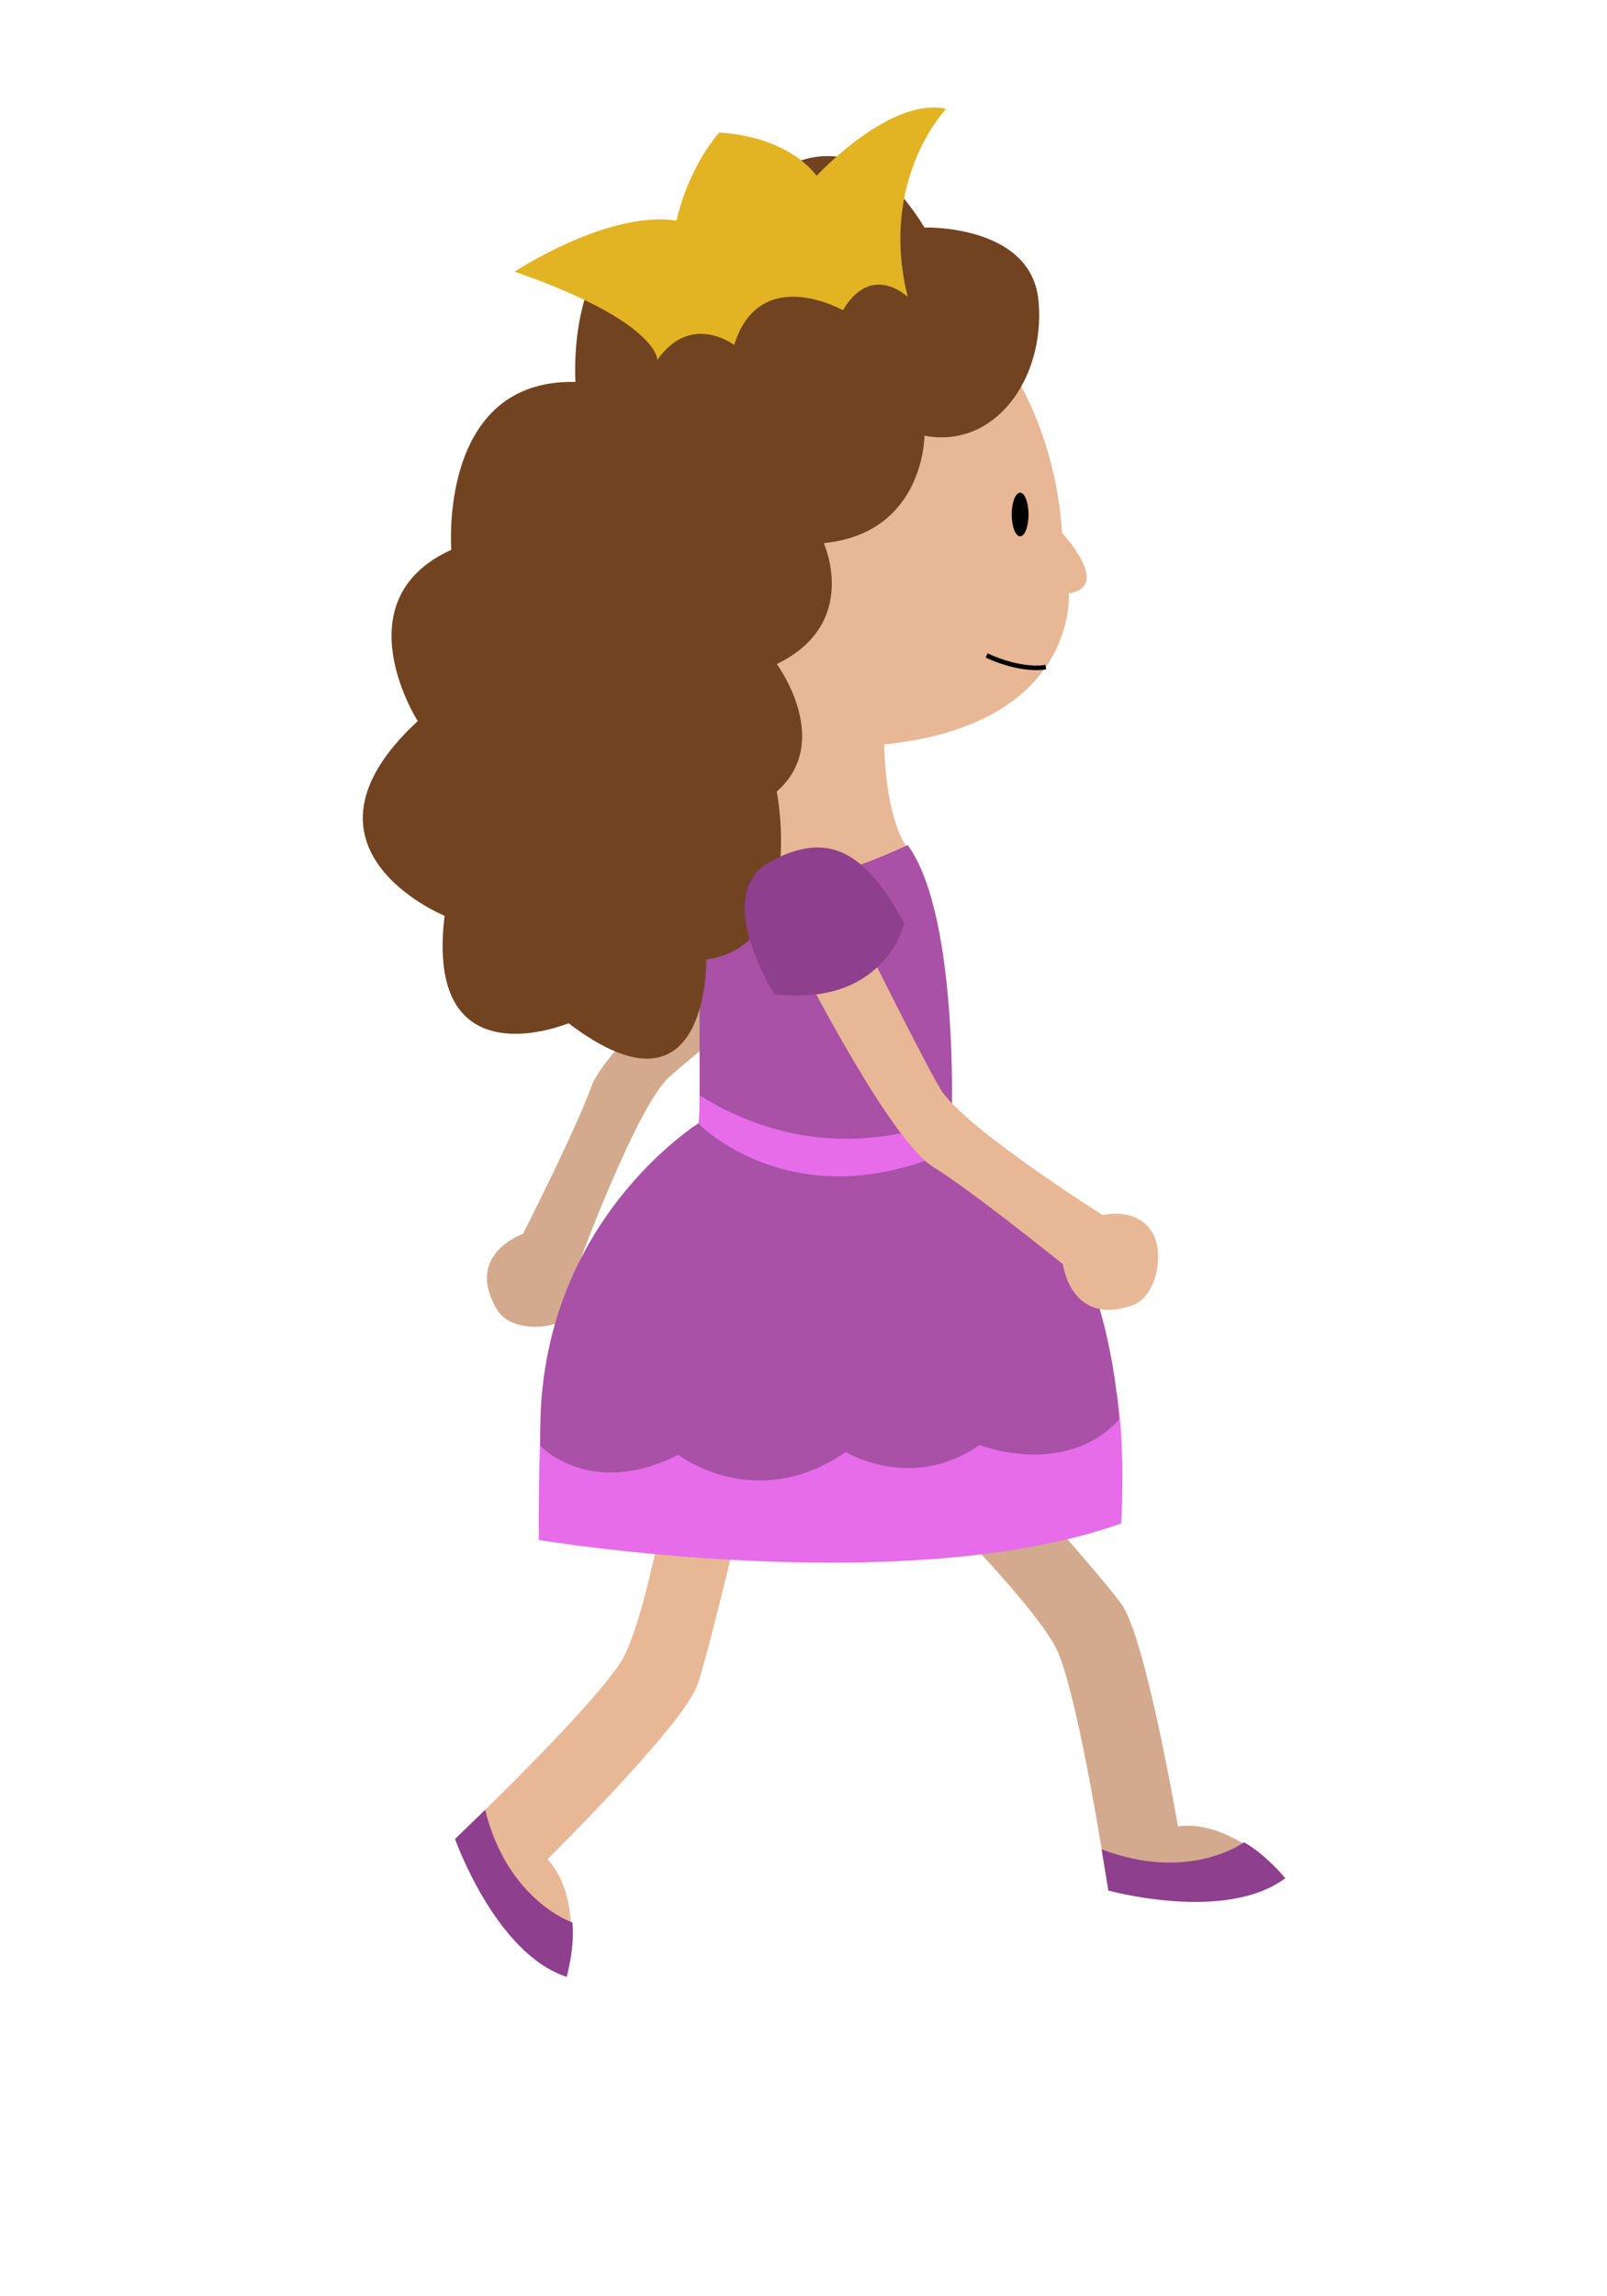 <svg xmlns="http://www.w3.org/2000/svg" viewBox="0 0 350 500"><defs><style>.cls-1{fill:#d3aa8d;}.cls-2{fill:#8e3f8e;}.cls-3{fill:#e8b795;}.cls-4{fill:#a851a6;}.cls-5{fill:#724320;}.cls-6{fill:none;stroke:#000;stroke-miterlimit:10;}.cls-7{fill:#e66cea;}.cls-8{fill:#e2b423;}</style></defs><title>prinsessewalk</title><g id="Contact"><path class="cls-1" d="M188.52,312.91s37.15,35.32,42,47.08,10.87,51.66,10.87,51.66,29.34,4.41,38.53-2.69c0,0-11.39-12.92-23.38-11.27,0,0-6.87-40.66-12.25-48.35s-43.84-50.17-43.84-50.17Z"/><path class="cls-2" d="M241.4,411.65s25.5,7.09,38.53-2.69c0,0-4.34-5.28-9-7.81,0,0-11.93,8.84-31,1.52Z"/><path class="cls-3" d="M149.67,300.49s-7.62,50.69-14.47,61.41-36.09,38.54-36.09,38.54,13.23,26.57,24.31,30c0,0,4-16.74-4.17-25.61,0,0,29.36-29,32.57-37.77s16-64.69,16-64.69Z"/><path class="cls-2" d="M99.11,400.44s8.82,25,24.31,30c0,0,1.84-6.58,1.24-11.84,0,0-14.08-4.7-19-24.51Z"/><path class="cls-1" d="M113.91,268.67s-12.89,4.42-5.67,16.49c3,5.06,12.88,4.57,16.54,1,4.74-4.62,1.39-11.28,1.39-11.28S138.66,241,145.7,234.56c5.5-5,26.63-21.73,26.63-21.73l-7.85-12.43s-32.07,26-35.7,36.25C125.59,245.63,113.91,268.67,113.91,268.67Z"/><path class="cls-1" d="M179.33,219.42s-18.72-.22-21-24.45c0,0,18.36-18.06,27.94-7S192.7,208,179.33,219.42Z"/><path class="cls-3" d="M219.62,79.49s10.24,13.89,11.7,36.56c0,0,11,11.69,1.46,13.16,0,0,2.2,28.51-40.2,32.89,0,0,0,15.36,5.11,22.67,0,0-16.81,19-40.94,6.58S170.64,68.53,219.62,79.49Z"/><path class="cls-4" d="M197.69,184s-31.43,15.35-45.32,7.31v49.71s28.51,19.74,54.83,6.58c0,0,2.19-47.52-9.51-63.6"/><path class="cls-5" d="M155.29,51s24.13-37.28,46.06-1.46c0,0,23.39-.73,24.85,16.08s-9.5,32.17-24.85,29.25c0,0,0,21.2-21.93,23.39,0,0,8,17.55-10.24,26.32,0,0,12.43,16.81,0,27.78,0,0,6.58,33.63-15.35,36.55,0,0,.73,37.29-30,13.89,0,0-31.44,13.16-27-23.39,0,0-35.83-14.62-5.85-42.4,0,0-16.82-26.32,7.31-37.29,0,0-2.93-37.28,27.05-36.55C125.32,83.15,122.39,40.75,155.29,51Z"/><ellipse cx="222.18" cy="112.03" rx="1.83" ry="4.75"/><path class="cls-6" d="M227.77,145.25s-4.86,1.14-12.9-2.52"/><path class="cls-7" d="M117.35,335.32s79.55,13.23,126.85-3.6c0,0,1-16.07-.94-28.18S118,303.9,118,303.9,117.22,318.81,117.35,335.32Z"/><path class="cls-4" d="M153,244s-37.07,22.26-35.26,70.87c0,0,10.83,11.6,30,1.9,0,0,16.74,13,36.47-.61,0,0,14.33,8.82,29.12-1.52,0,0,18.63,7.28,30.37-5.51,0,0-2-52.51-36.19-63.76C207.55,245.37,178.91,250.9,153,244Z"/><path class="cls-7" d="M207,243.25s-25.72,13.27-54.53-4.7l-.3,6.16s20.47,21.2,54.83,5.85Z"/><path class="cls-3" d="M231.51,275.28s1.64,13.53,15,9c5.57-1.91,7.14-11.65,4.41-16-3.55-5.59-10.76-3.7-10.76-3.7s-30.54-19.26-35.36-27.49C201,230.66,189,206.53,189,206.53l-13.79,5.1s18.77,36.77,28,42.45C211.39,259.07,231.51,275.28,231.51,275.28Z"/><path class="cls-2" d="M196.93,201.05s-4.11,18.27-28.27,15.42c0,0-13.85-21.72-1-28.79S188.58,185.6,196.93,201.05Z"/><path class="cls-8" d="M197.71,64.67s-7.88-7.66-14.12,2.88c0,0-18.1-10.26-23.69,7.56,0,0-9.46-7.22-16.74,3.27,0,0,.43-8.26-31.09-19.23,0,0,20.38-13.43,35.27-11.1,0,0,2.12-10.75,9.29-19.18,0,0,14,.22,21.24,9.4,0,0,15.92-17.29,28.2-14.57C206.07,23.7,191.3,39,197.71,64.67Z"/></g></svg>
